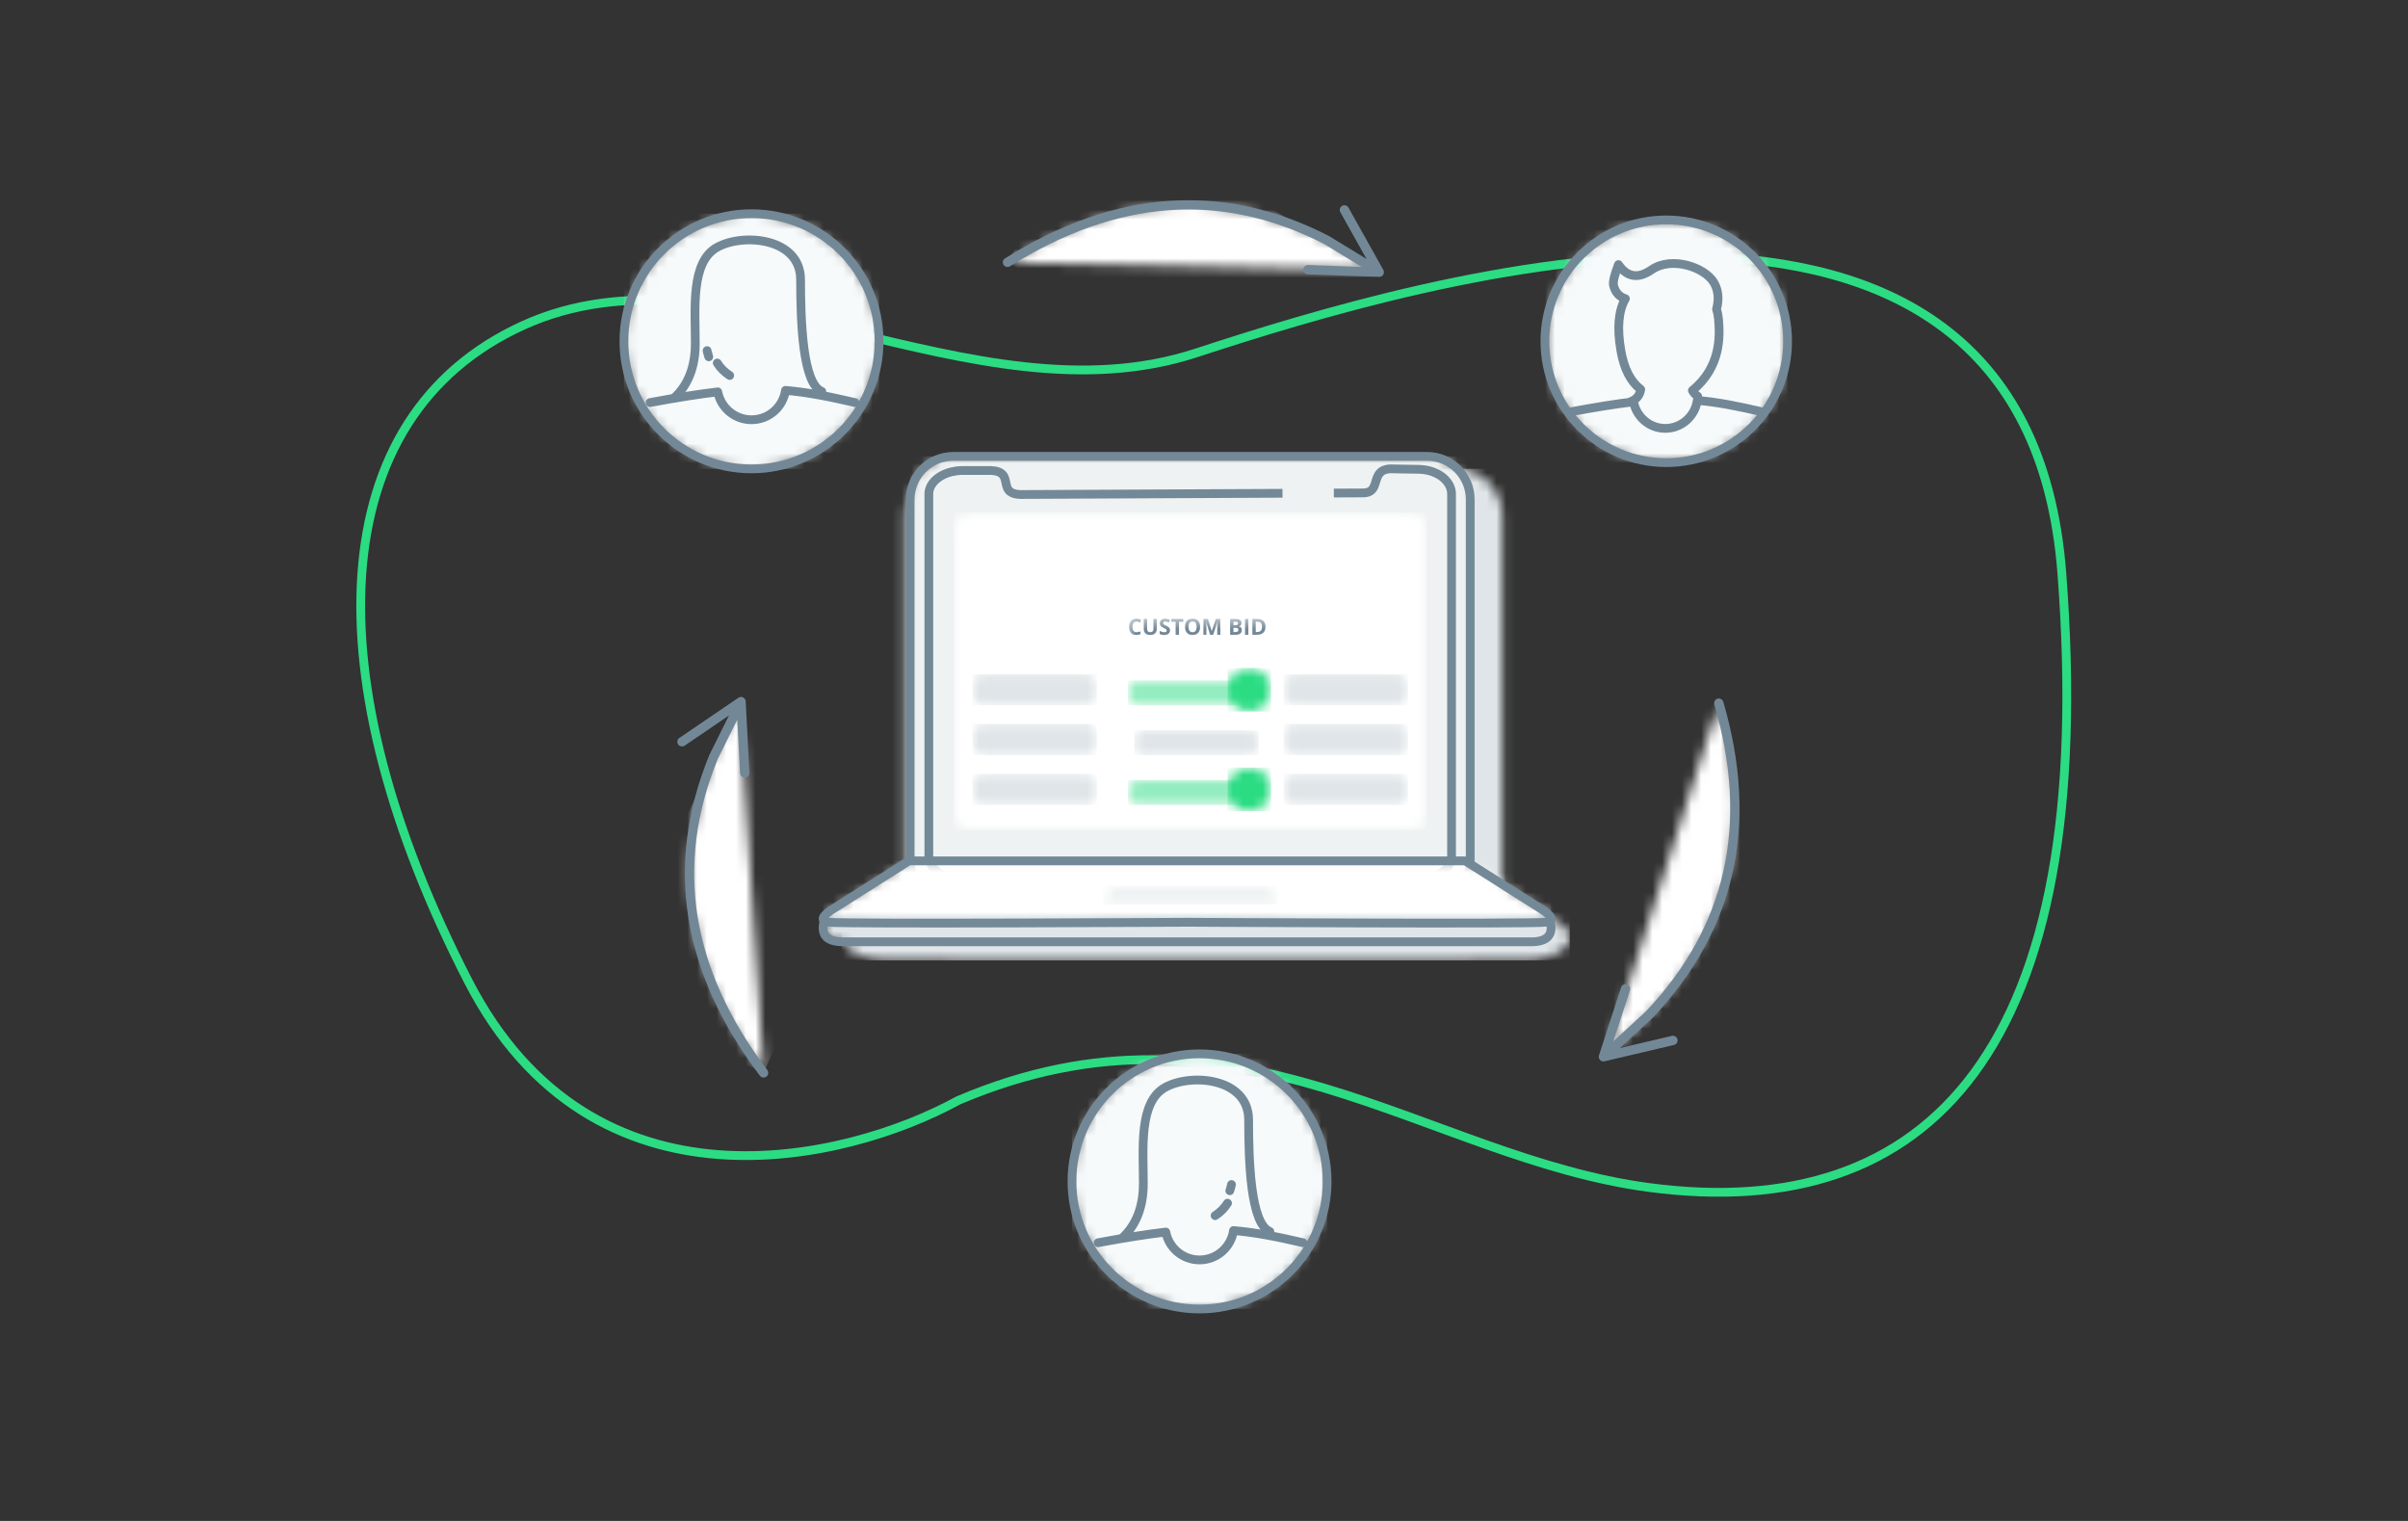 <svg width="247" height="156" viewBox="0 0 247 156" fill="none" xmlns="http://www.w3.org/2000/svg">
    <rect x="0" y="0" width="247" height="156" fill="#333333" stroke="none"/>
    <path d="M48.032 100.64C60.808 125.477 86.861 119.143 98.291 112.871C126.944 100.64 146.296 118.798 169.218 121.808C197.87 125.571 215.25 107.696 211.492 58.775C207.734 9.853 145.732 28.669 122.716 36.195C99.7 43.722 74.336 23.965 53.668 33.373C33.001 42.781 32.062 69.594 48.032 100.64Z"
          stroke="#2BDC83" stroke-width="0.9" stroke-linecap="round" stroke-linejoin="round"/>
    <g clip-path="url(#clip0_9653_87960)">
        <mask id="mask0_9653_87960" style="mask-type:luminance" maskUnits="userSpaceOnUse" x="27" y="0" width="1017"
              height="771">
            <path d="M1043.79 0.852V770H27.617V0.852H1043.79Z" fill="white"/>
        </mask>
        <g mask="url(#mask0_9653_87960)">
            <mask id="mask1_9653_87960" style="mask-type:luminance" maskUnits="userSpaceOnUse" x="51" y="0" width="144"
                  height="144">
                <path d="M194.212 0.853V143.832H51.233V0.853H194.212Z" fill="white"/>
            </mask>
            <g mask="url(#mask1_9653_87960)">
                <mask id="mask2_9653_87960" style="mask-type:luminance" maskUnits="userSpaceOnUse" x="86" y="48"
                      width="76" height="51">
                    <path d="M86.341 96.116L86.348 96.025C86.486 94.754 88.54 93.752 91.072 93.752L92.81 93.752C92.808 93.717 92.808 93.682 92.808 93.647L92.808 52.942C92.808 50.249 94.919 48.082 97.54 48.082H149.367C151.988 48.082 154.099 50.249 154.099 52.942V92.77C154.099 92.805 154.097 92.84 154.097 92.876H154.971C157.24 92.876 160.443 94.557 160.91 95.638C160.918 95.657 160.926 95.676 160.934 95.696C160.949 95.735 160.962 95.774 160.973 95.814C160.978 95.833 160.983 95.853 160.988 95.873C161.007 95.953 161.017 96.034 161.02 96.116C161.015 96.26 160.986 96.4 160.934 96.537C160.926 96.556 160.918 96.576 160.91 96.595C160.835 96.769 160.723 96.935 160.579 97.093C160.563 97.11 160.547 97.127 160.53 97.145C160.463 97.213 160.389 97.281 160.31 97.346C160.27 97.378 160.229 97.41 160.186 97.441C160.058 97.536 159.918 97.625 159.765 97.709C159.715 97.737 159.663 97.764 159.609 97.791C159.556 97.817 159.501 97.844 159.446 97.869C159.334 97.92 159.218 97.968 159.097 98.013C158.976 98.058 158.851 98.1 158.722 98.14C158.399 98.238 158.052 98.317 157.684 98.374C157.611 98.386 157.537 98.397 157.462 98.406C157.087 98.454 156.694 98.48 156.289 98.48H151.187C151.022 98.498 150.854 98.507 150.684 98.507H97.541C97.371 98.507 97.203 98.498 97.037 98.48H91.072C88.48 98.48 86.388 97.43 86.341 96.116Z"
                          fill="white"/>
                </mask>
                <g mask="url(#mask2_9653_87960)">
                    <path d="M86.34 48.082H161.021V98.507H86.34V48.082Z" fill="#DFE5E8"/>
                </g>
                <mask id="mask3_9653_87960" style="mask-type:luminance" maskUnits="userSpaceOnUse" x="95" y="48"
                      width="54" height="41">
                    <path d="M145.72 48.082C147.124 48.082 148.255 49.206 148.255 50.602V86.412C148.255 87.809 147.124 88.933 145.72 88.933H97.811C96.407 88.933 95.276 87.809 95.276 86.412V50.602C95.276 49.206 96.407 48.082 97.811 48.082H145.72Z"
                          fill="white"/>
                </mask>
                <g mask="url(#mask3_9653_87960)">
                    <path d="M95.276 48.082H148.255V88.933H95.276V48.082Z" fill="#A5B3BC"/>
                </g>
                <mask id="mask4_9653_87960" style="mask-type:luminance" maskUnits="userSpaceOnUse" x="93" y="46"
                      width="58" height="47">
                    <path d="M146.372 46.804C148.829 46.804 150.808 48.78 150.808 51.234V88.332C150.808 90.786 148.829 92.762 146.372 92.762H97.796C95.339 92.762 93.361 90.786 93.361 88.332V51.234C93.361 48.78 95.339 46.804 97.796 46.804H146.372Z"
                          fill="white"/>
                </mask>
                <g mask="url(#mask4_9653_87960)">
                    <path d="M93.361 46.804H150.808V92.762H93.361V46.804Z" fill="#EFF2F3"/>
                </g>
                <path d="M97.797 46.806C95.339 46.806 93.361 48.782 93.361 51.236V88.334C93.361 90.788 95.339 92.764 97.797 92.764H146.372C148.83 92.764 150.808 90.788 150.808 88.334V51.236C150.808 48.782 148.83 46.806 146.372 46.806H97.797Z"
                      stroke="#738997" stroke-width="0.9" stroke-miterlimit="10"/>
                <mask id="mask5_9653_87960" style="mask-type:luminance" maskUnits="userSpaceOnUse" x="97" y="52"
                      width="50" height="34">
                    <path d="M144.425 52.558C145.482 52.558 146.339 53.415 146.339 54.473V83.196C146.339 84.254 145.482 85.111 144.425 85.111H99.744C98.686 85.111 97.829 84.254 97.829 83.196V54.473C97.829 53.415 98.686 52.558 99.744 52.558H144.425Z"
                          fill="white"/>
                </mask>
                <g mask="url(#mask5_9653_87960)">
                    <path d="M97.829 52.558H146.339V85.111H97.829V52.558Z" fill="white"/>
                </g>
                <path d="M136.816 50.571L139.804 50.557C139.836 50.557 139.868 50.556 139.898 50.555C139.904 50.555 139.907 50.554 139.911 50.554C139.913 50.554 139.916 50.553 139.918 50.553C139.942 50.552 139.966 50.551 139.989 50.549C139.993 50.548 139.997 50.548 140.001 50.547C140.025 50.545 140.049 50.542 140.072 50.539C140.08 50.538 140.087 50.537 140.095 50.535C140.114 50.533 140.132 50.53 140.151 50.526C140.16 50.524 140.169 50.522 140.178 50.52C140.193 50.517 140.209 50.514 140.224 50.51C140.234 50.508 140.244 50.505 140.254 50.502C140.269 50.498 140.282 50.495 140.294 50.491C140.305 50.488 140.313 50.484 140.322 50.481C140.335 50.477 140.349 50.473 140.361 50.468C140.369 50.465 140.377 50.462 140.385 50.459C140.399 50.453 140.41 50.448 140.422 50.443C140.431 50.439 140.44 50.435 140.448 50.43C140.451 50.429 140.453 50.428 140.456 50.427C140.464 50.423 140.472 50.419 140.48 50.415C140.489 50.41 140.497 50.406 140.505 50.401C140.515 50.396 140.525 50.39 140.534 50.384C140.542 50.38 140.55 50.374 140.558 50.369L140.559 50.368C140.567 50.363 140.576 50.357 140.584 50.352C140.592 50.346 140.6 50.34 140.608 50.334C140.617 50.328 140.625 50.321 140.632 50.315C140.639 50.309 140.646 50.304 140.653 50.298L140.655 50.296C140.663 50.289 140.67 50.283 140.677 50.277L140.678 50.276C140.684 50.27 140.69 50.264 140.696 50.259C140.704 50.251 140.712 50.244 140.719 50.236C140.725 50.23 140.73 50.224 140.735 50.218C140.741 50.213 140.746 50.207 140.751 50.201C140.753 50.198 140.756 50.196 140.758 50.193C140.763 50.187 140.768 50.181 140.773 50.174C140.78 50.166 140.787 50.158 140.793 50.15C140.798 50.143 140.803 50.136 140.808 50.13C140.815 50.12 140.821 50.111 140.828 50.102C140.833 50.095 140.836 50.09 140.84 50.084C140.842 50.081 140.843 50.079 140.845 50.077C140.849 50.07 140.854 50.062 140.858 50.055C140.863 50.048 140.867 50.04 140.872 50.033C140.877 50.025 140.882 50.016 140.887 50.007C140.892 49.998 140.896 49.99 140.9 49.983C140.902 49.979 140.904 49.976 140.906 49.972C140.907 49.97 140.908 49.968 140.909 49.965C140.919 49.946 140.929 49.926 140.938 49.906C140.943 49.895 140.948 49.884 140.953 49.874C140.956 49.866 140.96 49.858 140.964 49.849C140.971 49.831 140.978 49.814 140.985 49.797C140.99 49.784 140.995 49.771 141 49.757C141.003 49.751 141.006 49.744 141.008 49.737C141.014 49.721 141.021 49.704 141.027 49.687C141.034 49.665 141.041 49.644 141.049 49.623C141.055 49.605 141.06 49.587 141.066 49.568C141.074 49.547 141.079 49.528 141.085 49.509C141.11 49.432 141.133 49.354 141.158 49.276C141.164 49.257 141.169 49.241 141.175 49.224C141.177 49.214 141.18 49.206 141.183 49.198C141.187 49.185 141.191 49.173 141.195 49.161C141.201 49.143 141.208 49.124 141.214 49.106C141.222 49.084 141.229 49.063 141.237 49.041L141.238 49.04C141.245 49.023 141.251 49.005 141.258 48.988C141.266 48.968 141.275 48.948 141.284 48.928C141.293 48.905 141.303 48.882 141.314 48.859C141.316 48.854 141.318 48.849 141.32 48.845L141.321 48.844C141.326 48.835 141.33 48.826 141.335 48.817C141.339 48.808 141.344 48.799 141.348 48.79C141.353 48.782 141.357 48.774 141.361 48.766C141.367 48.756 141.373 48.745 141.379 48.735C141.383 48.728 141.387 48.721 141.391 48.715L141.392 48.713C141.398 48.703 141.404 48.693 141.41 48.683C141.415 48.675 141.419 48.668 141.424 48.661C141.43 48.652 141.437 48.642 141.443 48.633C141.448 48.625 141.454 48.618 141.459 48.611L141.46 48.609C141.465 48.602 141.471 48.595 141.476 48.588C141.477 48.587 141.478 48.585 141.48 48.583C141.485 48.576 141.491 48.569 141.497 48.561C141.498 48.56 141.5 48.559 141.5 48.559C141.506 48.551 141.513 48.543 141.519 48.535C141.525 48.529 141.53 48.522 141.536 48.516C141.54 48.512 141.543 48.509 141.546 48.505C141.551 48.5 141.556 48.495 141.561 48.489C141.568 48.482 141.575 48.475 141.582 48.468C141.589 48.461 141.597 48.454 141.604 48.447C141.612 48.439 141.62 48.432 141.628 48.425L141.629 48.424C141.637 48.417 141.645 48.41 141.653 48.404C141.662 48.397 141.67 48.39 141.678 48.384C141.687 48.377 141.696 48.37 141.705 48.363C141.714 48.357 141.722 48.351 141.731 48.345C141.736 48.341 141.741 48.337 141.746 48.334C141.75 48.331 141.755 48.329 141.759 48.326C141.768 48.32 141.777 48.314 141.787 48.308C141.798 48.301 141.808 48.295 141.819 48.289C141.828 48.284 141.838 48.279 141.847 48.273C141.859 48.267 141.87 48.262 141.882 48.256L141.883 48.255C141.892 48.251 141.901 48.246 141.911 48.242C141.919 48.238 141.926 48.235 141.933 48.232C141.937 48.23 141.942 48.228 141.947 48.226C141.958 48.221 141.97 48.216 141.982 48.211C141.993 48.207 142.004 48.203 142.015 48.199C142.028 48.194 142.041 48.189 142.055 48.184C142.066 48.181 142.078 48.177 142.089 48.173L142.091 48.173C142.104 48.169 142.118 48.165 142.131 48.161C142.144 48.157 142.158 48.154 142.171 48.15C142.186 48.147 142.199 48.143 142.212 48.14C142.227 48.137 142.242 48.134 142.257 48.131L142.26 48.13C142.273 48.128 142.286 48.125 142.299 48.122L142.302 48.122C142.319 48.119 142.335 48.117 142.352 48.114C142.364 48.112 142.376 48.11 142.389 48.108H142.39C142.408 48.105 142.427 48.104 142.445 48.102L142.448 48.101C142.462 48.1 142.475 48.098 142.489 48.097C142.504 48.095 142.519 48.094 142.534 48.093H142.537C142.555 48.092 142.573 48.09 142.592 48.089C142.609 48.088 142.627 48.087 142.645 48.087C142.648 48.087 142.65 48.087 142.653 48.087C142.668 48.086 142.683 48.085 142.698 48.085C142.715 48.084 142.732 48.085 142.749 48.084C142.77 48.084 142.79 48.084 142.812 48.084H142.809C142.888 48.085 142.971 48.088 143.058 48.095L145.489 48.135C145.549 48.136 145.609 48.139 145.667 48.142C145.73 48.145 145.793 48.149 145.855 48.155C145.906 48.159 145.956 48.165 146.006 48.171C146.028 48.174 146.049 48.177 146.07 48.179C146.098 48.183 146.125 48.187 146.152 48.191C146.177 48.195 146.203 48.199 146.227 48.203C146.268 48.21 146.308 48.218 146.348 48.225C146.357 48.227 146.366 48.229 146.375 48.23C146.385 48.233 146.395 48.235 146.405 48.237C146.408 48.238 146.41 48.238 146.413 48.239C146.463 48.25 146.513 48.261 146.563 48.273C146.614 48.286 146.666 48.3 146.716 48.314C146.766 48.329 146.815 48.344 146.863 48.36C146.913 48.376 146.962 48.393 147.011 48.411C147.21 48.486 147.398 48.573 147.571 48.673C147.7 48.748 147.822 48.829 147.935 48.916C147.973 48.945 148.01 48.974 148.045 49.004C148.117 49.065 148.184 49.128 148.248 49.193C148.406 49.355 148.538 49.532 148.64 49.718C148.681 49.793 148.717 49.869 148.749 49.947C148.78 50.024 148.807 50.103 148.828 50.183C148.839 50.223 148.848 50.264 148.856 50.304C148.864 50.345 148.871 50.386 148.876 50.427C148.882 50.468 148.886 50.509 148.889 50.55C148.89 50.571 148.891 50.592 148.892 50.613C148.893 50.634 148.893 50.655 148.893 50.676V87.794C148.893 87.814 148.893 87.835 148.892 87.856C148.891 87.877 148.89 87.898 148.889 87.918C148.887 87.939 148.885 87.96 148.883 87.98C148.881 88.001 148.878 88.021 148.875 88.041C148.87 88.079 148.863 88.116 148.855 88.152C148.853 88.16 148.852 88.167 148.85 88.174C148.842 88.21 148.833 88.246 148.822 88.282C148.811 88.322 148.798 88.361 148.784 88.399C148.755 88.477 148.721 88.552 148.682 88.627C148.663 88.664 148.642 88.7 148.62 88.737C148.598 88.773 148.575 88.808 148.55 88.844C148.502 88.914 148.448 88.983 148.39 89.049C148.361 89.082 148.331 89.115 148.299 89.147C148.296 89.151 148.292 89.154 148.288 89.158C148.262 89.185 148.236 89.211 148.208 89.237C148.198 89.246 148.187 89.255 148.177 89.264C148.155 89.284 148.133 89.304 148.111 89.323C148.098 89.334 148.085 89.345 148.072 89.356C148.051 89.373 148.03 89.39 148.008 89.406C147.994 89.418 147.979 89.428 147.964 89.439C147.943 89.455 147.922 89.471 147.9 89.486C147.885 89.497 147.869 89.508 147.854 89.519C147.832 89.534 147.809 89.549 147.786 89.563C147.77 89.574 147.754 89.584 147.738 89.594C147.713 89.61 147.687 89.625 147.661 89.64C147.647 89.648 147.633 89.657 147.619 89.665C147.579 89.688 147.537 89.711 147.496 89.732C147.406 89.779 147.313 89.822 147.218 89.862C147.175 89.88 147.131 89.897 147.087 89.914C147.073 89.92 147.059 89.925 147.044 89.93C147.013 89.942 146.981 89.953 146.949 89.964C146.934 89.969 146.919 89.974 146.904 89.979C146.859 89.994 146.813 90.009 146.767 90.022C146.721 90.036 146.674 90.048 146.626 90.06C146.611 90.064 146.594 90.068 146.578 90.072C146.544 90.081 146.51 90.089 146.476 90.096C146.46 90.1 146.444 90.103 146.428 90.107C146.379 90.117 146.33 90.127 146.281 90.136C146.169 90.155 146.055 90.172 145.94 90.184C145.888 90.189 145.835 90.194 145.782 90.198C145.767 90.199 145.751 90.2 145.735 90.201C145.697 90.203 145.657 90.205 145.618 90.207C145.602 90.207 145.585 90.208 145.569 90.209C145.515 90.21 145.462 90.211 145.407 90.211H98.762C98.4 90.211 98.051 90.174 97.723 90.103C97.674 90.093 97.626 90.081 97.578 90.069C97.563 90.065 97.548 90.062 97.534 90.058C97.499 90.049 97.464 90.039 97.43 90.029C97.415 90.025 97.401 90.021 97.386 90.017C97.34 90.003 97.293 89.989 97.248 89.974C97.202 89.959 97.157 89.942 97.112 89.926C97.1 89.921 97.087 89.916 97.074 89.911C97.04 89.898 97.007 89.885 96.974 89.871C96.962 89.866 96.95 89.862 96.939 89.857C96.897 89.839 96.856 89.821 96.816 89.802C96.721 89.758 96.63 89.711 96.542 89.661C96.496 89.634 96.451 89.607 96.407 89.579C96.393 89.57 96.379 89.561 96.365 89.551C96.336 89.532 96.307 89.513 96.28 89.494C96.247 89.471 96.215 89.448 96.184 89.424C96.18 89.421 96.177 89.418 96.173 89.415C96.138 89.389 96.104 89.362 96.071 89.334C96.07 89.333 96.068 89.332 96.067 89.331C96.034 89.303 96.002 89.274 95.971 89.246C95.969 89.244 95.967 89.242 95.965 89.24C95.935 89.212 95.906 89.184 95.878 89.155C95.873 89.15 95.869 89.146 95.864 89.141C95.837 89.113 95.81 89.084 95.785 89.055C95.781 89.051 95.777 89.046 95.773 89.042C95.748 89.013 95.723 88.983 95.699 88.953C95.696 88.948 95.692 88.943 95.689 88.939C95.665 88.907 95.641 88.876 95.619 88.844C95.597 88.812 95.576 88.779 95.556 88.747C95.55 88.738 95.544 88.728 95.539 88.719C95.524 88.694 95.51 88.669 95.496 88.643C95.492 88.635 95.487 88.626 95.482 88.617C95.465 88.583 95.448 88.549 95.432 88.514C95.415 88.476 95.4 88.438 95.385 88.399C95.357 88.322 95.334 88.243 95.316 88.163C95.31 88.136 95.305 88.109 95.3 88.081C95.299 88.075 95.298 88.069 95.297 88.063C95.293 88.036 95.289 88.008 95.286 87.98C95.283 87.953 95.281 87.924 95.279 87.897C95.279 87.89 95.279 87.884 95.278 87.878C95.277 87.85 95.276 87.822 95.276 87.794V50.676C95.276 50.655 95.277 50.634 95.277 50.614C95.278 50.59 95.279 50.566 95.281 50.542C95.282 50.535 95.282 50.527 95.283 50.52C95.285 50.504 95.286 50.488 95.288 50.472C95.289 50.463 95.29 50.455 95.291 50.446C95.294 50.429 95.296 50.412 95.299 50.395C95.3 50.389 95.301 50.383 95.302 50.377C95.306 50.355 95.311 50.332 95.315 50.31L95.316 50.307C95.32 50.287 95.325 50.267 95.33 50.247C95.337 50.221 95.344 50.195 95.352 50.169C95.355 50.162 95.357 50.155 95.359 50.148C95.367 50.122 95.376 50.096 95.385 50.071C95.4 50.032 95.415 49.993 95.432 49.956C95.448 49.92 95.465 49.886 95.483 49.851C95.485 49.847 95.487 49.842 95.49 49.838C95.507 49.805 95.525 49.773 95.544 49.741C95.548 49.735 95.552 49.729 95.556 49.722C95.576 49.69 95.596 49.658 95.618 49.627C95.619 49.626 95.62 49.624 95.621 49.623C95.642 49.592 95.665 49.562 95.688 49.532C95.692 49.527 95.696 49.522 95.7 49.516C95.724 49.486 95.748 49.457 95.773 49.427C95.778 49.422 95.782 49.417 95.787 49.413C95.813 49.383 95.84 49.353 95.868 49.324C95.87 49.322 95.872 49.321 95.873 49.319C95.901 49.291 95.93 49.263 95.959 49.235C95.963 49.232 95.967 49.228 95.97 49.224C96 49.197 96.031 49.17 96.062 49.144C96.068 49.139 96.073 49.134 96.079 49.129C96.111 49.103 96.143 49.077 96.176 49.051C96.18 49.048 96.183 49.046 96.187 49.043C96.219 49.019 96.252 48.995 96.285 48.971C96.29 48.968 96.294 48.965 96.299 48.962C96.334 48.938 96.37 48.914 96.406 48.891C96.412 48.887 96.419 48.883 96.425 48.879C96.461 48.857 96.498 48.835 96.535 48.813C96.542 48.809 96.549 48.805 96.557 48.801C96.592 48.781 96.628 48.761 96.664 48.742C96.668 48.74 96.673 48.738 96.677 48.736C96.716 48.715 96.757 48.696 96.798 48.676C96.805 48.673 96.813 48.669 96.821 48.665C96.861 48.647 96.901 48.629 96.943 48.611C96.951 48.608 96.96 48.604 96.968 48.601C97.007 48.585 97.046 48.569 97.085 48.554C97.091 48.552 97.096 48.55 97.102 48.548C97.145 48.531 97.189 48.516 97.233 48.501C97.242 48.498 97.25 48.495 97.259 48.492C97.303 48.478 97.348 48.464 97.393 48.45C97.401 48.448 97.409 48.446 97.418 48.443C97.465 48.43 97.512 48.417 97.561 48.404C97.721 48.364 97.887 48.331 98.057 48.307C98.114 48.299 98.172 48.292 98.229 48.286C98.345 48.274 98.463 48.266 98.582 48.261C98.641 48.259 98.701 48.258 98.762 48.258H101.321C101.37 48.257 101.417 48.256 101.463 48.256C101.554 48.256 101.641 48.258 101.722 48.263C101.845 48.27 101.956 48.283 102.057 48.3C102.091 48.306 102.123 48.312 102.155 48.319C102.186 48.325 102.217 48.333 102.246 48.34C102.272 48.347 102.297 48.355 102.321 48.362C102.33 48.365 102.339 48.368 102.347 48.37C102.364 48.376 102.38 48.381 102.395 48.387C102.403 48.39 102.411 48.393 102.419 48.396C102.441 48.404 102.463 48.413 102.484 48.423C102.507 48.432 102.528 48.443 102.548 48.453C102.556 48.457 102.563 48.461 102.57 48.465C102.583 48.472 102.596 48.479 102.608 48.486C102.616 48.491 102.623 48.496 102.631 48.5C102.642 48.507 102.654 48.514 102.665 48.522C102.671 48.526 102.678 48.531 102.685 48.536C102.696 48.544 102.707 48.552 102.717 48.56C102.723 48.565 102.729 48.569 102.735 48.574C102.745 48.582 102.755 48.591 102.765 48.6C102.771 48.605 102.776 48.609 102.782 48.614C102.792 48.623 102.801 48.633 102.81 48.642C102.815 48.647 102.82 48.651 102.824 48.656C102.838 48.67 102.85 48.684 102.863 48.699C102.876 48.714 102.888 48.73 102.9 48.746C102.914 48.764 102.927 48.783 102.939 48.803C102.942 48.808 102.945 48.813 102.948 48.818C102.957 48.832 102.966 48.847 102.974 48.862C102.977 48.868 102.981 48.874 102.984 48.88C102.992 48.895 102.999 48.91 103.007 48.926C103.009 48.931 103.012 48.936 103.014 48.941C103.023 48.962 103.032 48.983 103.041 49.004C103.055 49.04 103.068 49.077 103.08 49.115C103.104 49.19 103.123 49.267 103.141 49.345C103.158 49.423 103.174 49.502 103.191 49.58C103.208 49.658 103.225 49.736 103.246 49.812C103.257 49.85 103.268 49.888 103.281 49.925C103.293 49.962 103.307 49.998 103.323 50.034C103.338 50.069 103.355 50.104 103.374 50.138C103.393 50.172 103.413 50.205 103.436 50.237C103.448 50.253 103.46 50.268 103.473 50.284C103.484 50.298 103.496 50.311 103.508 50.325C103.512 50.328 103.516 50.332 103.519 50.336C103.529 50.346 103.539 50.356 103.549 50.365C103.553 50.369 103.556 50.373 103.56 50.376C103.574 50.389 103.588 50.402 103.603 50.414C103.653 50.454 103.709 50.492 103.773 50.525C103.794 50.536 103.816 50.547 103.839 50.558C103.885 50.578 103.935 50.597 103.988 50.615C104.015 50.623 104.043 50.631 104.071 50.639C104.1 50.647 104.13 50.654 104.16 50.66C104.222 50.673 104.288 50.685 104.358 50.694C104.39 50.698 104.423 50.701 104.457 50.704C104.465 50.705 104.474 50.706 104.483 50.707C104.51 50.709 104.538 50.711 104.566 50.713C104.575 50.713 104.584 50.714 104.593 50.714C104.63 50.716 104.667 50.718 104.706 50.719C104.748 50.72 104.792 50.72 104.837 50.72L131.552 50.596"
                      stroke="#738997" stroke-width="0.9" stroke-miterlimit="10"/>
                <mask id="mask6_9653_87960" style="mask-type:luminance" maskUnits="userSpaceOnUse" x="84" y="94"
                      width="76" height="3">
                    <path d="M158.809 94.046C158.809 94.046 160.17 96.6 157.059 96.6H86.471C83.36 96.6 84.721 94.046 84.721 94.046H158.809Z"
                          fill="white"/>
                </mask>
                <g mask="url(#mask6_9653_87960)">
                    <path d="M84.425 94.046H159.106V96.6H84.425V94.046Z" fill="#DFE5E9"/>
                </g>
                <path d="M158.809 94.045C158.809 94.045 160.17 96.598 157.059 96.598H121.765H86.471C83.36 96.598 84.721 94.045 84.721 94.045H158.809Z"
                      stroke="#738997" stroke-width="0.9" stroke-linecap="round" stroke-linejoin="round"/>
                <mask id="mask7_9653_87960" style="mask-type:luminance" maskUnits="userSpaceOnUse" x="84" y="88"
                      width="76" height="7">
                    <path d="M150.299 88.299L158.099 93.239C158.099 93.239 160.073 94.402 158.494 94.595C158.004 94.655 154.288 94.678 149.394 94.681L146.942 94.681C145.089 94.68 143.13 94.677 141.155 94.672L140.077 94.669C131.447 94.647 122.841 94.601 121.859 94.596H121.673C120.69 94.601 112.084 94.647 103.455 94.669L102.377 94.672C100.402 94.677 98.442 94.68 96.589 94.681L94.138 94.681C89.243 94.678 85.528 94.655 85.038 94.595C83.458 94.402 85.433 93.239 85.433 93.239L93.233 88.299H150.299Z"
                          fill="white"/>
                </mask>
                <g mask="url(#mask7_9653_87960)">
                    <path d="M84.425 88.299H159.106V94.681H84.425V88.299Z" fill="white"/>
                </g>
                <path d="M158.493 94.595C160.073 94.402 158.098 93.239 158.098 93.239L150.299 88.299H121.765H93.232L85.433 93.239C85.433 93.239 83.458 94.402 85.038 94.595C86.617 94.789 121.765 94.595 121.765 94.595C121.765 94.595 156.914 94.789 158.493 94.595Z"
                      stroke="#738997" stroke-width="0.9" stroke-linecap="round" stroke-linejoin="round"/>
                <mask id="mask8_9653_87960" style="mask-type:luminance" maskUnits="userSpaceOnUse" x="113" y="90"
                      width="19" height="3">
                    <path d="M130.257 90.849L131.021 92.764H113.148L113.958 90.906L130.257 90.849Z" fill="white"/>
                </mask>
                <g mask="url(#mask8_9653_87960)">
                    <path d="M113.148 90.849H131.021V92.764H113.148V90.849Z" fill="#EFF2F3"/>
                </g>
                <mask id="mask9_9653_87960" style="mask-type:luminance" maskUnits="userSpaceOnUse" x="131" y="69"
                      width="14" height="4">
                    <path d="M143.275 69.147C143.912 69.147 144.425 69.793 144.425 70.596L144.425 70.886C144.425 71.689 143.912 72.335 143.275 72.335L132.809 72.336C132.172 72.336 131.659 71.69 131.659 70.887L131.659 70.597C131.659 69.794 132.172 69.148 132.809 69.148L143.275 69.147Z"
                          fill="white"/>
                </mask>
                <g mask="url(#mask9_9653_87960)">
                    <path d="M131.659 69.144L144.425 69.147L144.425 72.339L131.659 72.336L131.659 69.144Z"
                          fill="#DFE5E8"/>
                </g>
                <mask id="mask10_9653_87960" style="mask-type:luminance" maskUnits="userSpaceOnUse" x="115" y="69"
                      width="14" height="4">
                    <path d="M127.317 69.79C127.954 69.79 128.467 70.307 128.467 70.949L128.467 71.181C128.467 71.823 127.954 72.34 127.317 72.34L116.851 72.34C116.214 72.34 115.701 71.823 115.701 71.181L115.701 70.949C115.701 70.307 116.214 69.79 116.851 69.79L127.317 69.79Z"
                          fill="white"/>
                </mask>
                <g mask="url(#mask10_9653_87960)">
                    <path d="M115.702 69.787L128.468 69.79L128.467 72.343L115.701 72.34L115.702 69.787Z"
                          fill="#2BDC83" fill-opacity="0.5"/>
                </g>
                <mask id="mask11_9653_87960" style="mask-type:luminance" maskUnits="userSpaceOnUse" x="99" y="69"
                      width="14" height="4">
                    <path d="M111.36 69.147C111.997 69.147 112.51 69.793 112.51 70.596L112.51 70.886C112.51 71.689 111.997 72.335 111.36 72.335L100.894 72.336C100.257 72.336 99.744 71.69 99.744 70.887L99.744 70.597C99.744 69.794 100.257 69.148 100.894 69.148L111.36 69.147Z"
                          fill="white"/>
                </mask>
                <g mask="url(#mask11_9653_87960)">
                    <path d="M99.744 69.144L112.51 69.147L112.509 72.339L99.743 72.336L99.744 69.144Z"
                          fill="#DFE5E8"/>
                </g>
                <mask id="mask12_9653_87960" style="mask-type:luminance" maskUnits="userSpaceOnUse" x="131" y="74"
                      width="14" height="4">
                    <path d="M143.275 74.254C143.912 74.254 144.425 74.901 144.425 75.703L144.425 75.993C144.425 76.796 143.912 77.442 143.275 77.442L132.809 77.443C132.172 77.443 131.659 76.797 131.659 75.994L131.659 75.704C131.659 74.902 132.172 74.255 132.809 74.255L143.275 74.254Z"
                          fill="white"/>
                </mask>
                <g mask="url(#mask12_9653_87960)">
                    <path d="M131.659 74.252L144.425 74.255L144.425 77.446L131.659 77.443L131.659 74.252Z"
                          fill="#DFE5E8"/>
                </g>
                <mask id="mask13_9653_87960" style="mask-type:luminance" maskUnits="userSpaceOnUse" x="116" y="74"
                      width="14" height="4">
                    <path d="M127.956 74.899C128.593 74.899 129.106 75.416 129.106 76.058L129.106 76.29C129.106 76.932 128.593 77.449 127.956 77.449L117.49 77.45C116.853 77.45 116.34 76.933 116.34 76.29L116.34 76.058C116.34 75.416 116.853 74.899 117.49 74.899L127.956 74.899Z"
                          fill="white"/>
                </mask>
                <g mask="url(#mask13_9653_87960)">
                    <path d="M116.34 74.896L129.106 74.899L129.106 77.452L116.34 77.449L116.34 74.896Z"
                          fill="#DFE5E8"/>
                </g>
                <mask id="mask14_9653_87960" style="mask-type:luminance" maskUnits="userSpaceOnUse" x="99" y="74"
                      width="14" height="4">
                    <path d="M111.36 74.254C111.997 74.254 112.51 74.901 112.51 75.703L112.51 75.993C112.51 76.796 111.997 77.442 111.36 77.442L100.894 77.443C100.257 77.443 99.744 76.797 99.744 75.994L99.744 75.704C99.744 74.902 100.257 74.255 100.894 74.255L111.36 74.254Z"
                          fill="white"/>
                </mask>
                <g mask="url(#mask14_9653_87960)">
                    <path d="M99.744 74.252L112.51 74.255L112.509 77.446L99.743 77.443L99.744 74.252Z"
                          fill="#DFE5E8"/>
                </g>
                <mask id="mask15_9653_87960" style="mask-type:luminance" maskUnits="userSpaceOnUse" x="131" y="79"
                      width="14" height="4">
                    <path d="M143.275 79.37C143.912 79.37 144.425 80.016 144.425 80.819L144.425 81.109C144.425 81.911 143.912 82.558 143.275 82.558L132.809 82.559C132.172 82.559 131.659 81.912 131.659 81.11L131.659 80.82C131.659 80.017 132.172 79.371 132.809 79.371L143.275 79.37Z"
                          fill="white"/>
                </mask>
                <g mask="url(#mask15_9653_87960)">
                    <path d="M131.659 79.367L144.425 79.37L144.425 82.561L131.659 82.558L131.659 79.367Z"
                          fill="#DFE5E8"/>
                </g>
                <mask id="mask16_9653_87960" style="mask-type:luminance" maskUnits="userSpaceOnUse" x="115" y="80"
                      width="14" height="3">
                    <path d="M127.317 80.002C127.954 80.002 128.467 80.519 128.467 81.162L128.467 81.394C128.467 82.036 127.954 82.553 127.317 82.553L116.851 82.553C116.214 82.553 115.701 82.036 115.701 81.394L115.701 81.162C115.701 80.52 116.214 80.003 116.851 80.003L127.317 80.002Z"
                          fill="white"/>
                </mask>
                <g mask="url(#mask16_9653_87960)">
                    <path d="M115.702 80L128.468 80.003L128.467 82.556L115.701 82.553L115.702 80Z"
                          fill="#2BDC83" fill-opacity="0.5"/>
                </g>
                <mask id="mask17_9653_87960" style="mask-type:luminance" maskUnits="userSpaceOnUse" x="99" y="79"
                      width="14" height="4">
                    <path d="M111.36 79.37C111.997 79.37 112.51 80.016 112.51 80.819L112.51 81.109C112.51 81.911 111.997 82.558 111.36 82.558L100.894 82.559C100.257 82.559 99.744 81.912 99.744 81.11L99.744 80.82C99.744 80.017 100.257 79.371 100.894 79.371L111.36 79.37Z"
                          fill="white"/>
                </mask>
                <g mask="url(#mask17_9653_87960)">
                    <path d="M99.744 79.367L112.51 79.37L112.509 82.561L99.743 82.558L99.744 79.367Z"
                          fill="#DFE5E8"/>
                </g>
                <mask id="mask18_9653_87960" style="mask-type:luminance" maskUnits="userSpaceOnUse" x="125" y="78"
                      width="6" height="6">
                    <path d="M128.148 78.727C128.741 78.727 129.309 78.962 129.728 79.381C130.147 79.8 130.382 80.368 130.382 80.961C130.382 81.553 130.147 82.121 129.728 82.54C129.309 82.959 128.741 83.195 128.148 83.195C127.556 83.195 126.988 82.959 126.569 82.54C126.15 82.121 125.914 81.553 125.914 80.961C125.914 79.727 126.914 78.727 128.148 78.727Z"
                          fill="white"/>
                </mask>
                <g mask="url(#mask18_9653_87960)">
                    <path d="M125.915 78.726L130.383 78.727L130.382 83.195L125.914 83.194L125.915 78.726Z"
                          fill="#2BDC83"/>
                </g>
                <mask id="mask19_9653_87960" style="mask-type:luminance" maskUnits="userSpaceOnUse" x="125" y="68"
                      width="6" height="5">
                    <path d="M128.148 68.516C128.741 68.516 129.309 68.751 129.728 69.17C130.147 69.589 130.382 70.157 130.382 70.75C130.382 71.342 130.147 71.91 129.728 72.329C129.309 72.748 128.741 72.984 128.148 72.984C127.556 72.984 126.988 72.748 126.569 72.329C126.15 71.91 125.914 71.342 125.914 70.75C125.914 69.516 126.914 68.516 128.148 68.516Z"
                          fill="white"/>
                </mask>
                <g mask="url(#mask19_9653_87960)">
                    <path d="M125.915 68.515L130.383 68.516L130.382 72.984L125.914 72.983L125.915 68.515Z"
                          fill="#2BDC83"/>
                </g>
                <mask id="mask20_9653_87960" style="mask-type:luminance" maskUnits="userSpaceOnUse" x="115" y="63"
                      width="18" height="4">
                    <path d="M132.162 63.476V66.668H115.566V63.476H132.162Z" fill="white"/>
                </mask>
                <g mask="url(#mask20_9653_87960)">
                    <path d="M116.571 63.745C116.505 63.745 116.447 63.758 116.396 63.784C116.345 63.809 116.303 63.846 116.268 63.894C116.234 63.942 116.208 64.001 116.19 64.069C116.172 64.137 116.163 64.214 116.163 64.299C116.163 64.414 116.178 64.512 116.206 64.593C116.235 64.674 116.279 64.736 116.339 64.779C116.399 64.821 116.477 64.843 116.571 64.843C116.637 64.843 116.703 64.835 116.769 64.82C116.836 64.805 116.908 64.784 116.986 64.757V65.046C116.914 65.076 116.843 65.097 116.774 65.109C116.704 65.123 116.626 65.129 116.539 65.129C116.372 65.129 116.234 65.095 116.126 65.026C116.018 64.956 115.939 64.859 115.887 64.735C115.835 64.609 115.809 64.463 115.809 64.297C115.809 64.174 115.825 64.061 115.859 63.959C115.892 63.856 115.941 63.768 116.006 63.693C116.07 63.618 116.15 63.56 116.245 63.52C116.339 63.479 116.448 63.458 116.571 63.458C116.652 63.458 116.733 63.469 116.814 63.489C116.895 63.51 116.973 63.537 117.047 63.573L116.936 63.853C116.875 63.824 116.814 63.799 116.753 63.777C116.691 63.756 116.631 63.745 116.571 63.745ZM118.656 63.482V64.533C118.656 64.645 118.631 64.746 118.581 64.837C118.533 64.927 118.458 64.998 118.358 65.05C118.259 65.103 118.133 65.129 117.982 65.129C117.767 65.129 117.603 65.074 117.491 64.965C117.378 64.855 117.322 64.71 117.322 64.529V63.482H117.665V64.477C117.665 64.611 117.693 64.705 117.748 64.759C117.802 64.813 117.884 64.84 117.991 64.84C118.067 64.84 118.128 64.827 118.175 64.801C118.222 64.775 118.257 64.735 118.279 64.681C118.301 64.627 118.312 64.558 118.312 64.475V63.482H118.656ZM120.013 64.656C120.013 64.752 119.99 64.836 119.943 64.907C119.897 64.978 119.828 65.033 119.739 65.072C119.65 65.11 119.542 65.129 119.414 65.129C119.358 65.129 119.303 65.126 119.248 65.118C119.195 65.111 119.144 65.1 119.094 65.086C119.045 65.071 118.998 65.053 118.954 65.031V64.711C119.031 64.745 119.111 64.776 119.194 64.804C119.277 64.831 119.359 64.845 119.441 64.845C119.497 64.845 119.542 64.837 119.576 64.823C119.611 64.808 119.636 64.787 119.652 64.761C119.668 64.735 119.675 64.706 119.675 64.672C119.675 64.632 119.662 64.597 119.634 64.568C119.607 64.539 119.569 64.512 119.521 64.487C119.473 64.462 119.42 64.434 119.36 64.406C119.322 64.388 119.281 64.366 119.236 64.341C119.192 64.315 119.15 64.284 119.11 64.247C119.069 64.21 119.037 64.165 119.011 64.112C118.985 64.059 118.973 63.995 118.973 63.921C118.973 63.824 118.995 63.741 119.039 63.672C119.084 63.603 119.147 63.55 119.23 63.514C119.313 63.477 119.41 63.458 119.523 63.458C119.608 63.458 119.688 63.468 119.764 63.488C119.841 63.508 119.922 63.536 120.006 63.573L119.894 63.841C119.82 63.81 119.752 63.787 119.693 63.771C119.634 63.754 119.573 63.745 119.512 63.745C119.469 63.745 119.432 63.752 119.402 63.766C119.371 63.78 119.349 63.799 119.333 63.824C119.317 63.849 119.31 63.877 119.31 63.91C119.31 63.948 119.321 63.981 119.343 64.008C119.366 64.034 119.4 64.059 119.445 64.083C119.491 64.108 119.548 64.136 119.616 64.169C119.699 64.208 119.77 64.249 119.829 64.292C119.888 64.334 119.934 64.384 119.966 64.442C119.997 64.499 120.013 64.57 120.013 64.656ZM120.935 65.107H120.59V63.769H120.149V63.482H121.376V63.769H120.935V65.107ZM123.102 64.292C123.102 64.417 123.086 64.532 123.055 64.635C123.024 64.737 122.976 64.825 122.913 64.899C122.85 64.973 122.77 65.03 122.673 65.07C122.575 65.11 122.461 65.129 122.328 65.129C122.195 65.129 122.08 65.11 121.983 65.07C121.886 65.03 121.806 64.973 121.742 64.899C121.679 64.825 121.632 64.737 121.601 64.633C121.57 64.53 121.554 64.416 121.554 64.29C121.554 64.122 121.582 63.975 121.636 63.851C121.692 63.726 121.777 63.629 121.892 63.559C122.007 63.491 122.153 63.456 122.33 63.456C122.507 63.456 122.651 63.491 122.765 63.559C122.879 63.629 122.963 63.726 123.018 63.851C123.074 63.976 123.102 64.123 123.102 64.292ZM121.915 64.292C121.915 64.406 121.93 64.503 121.958 64.586C121.987 64.667 122.031 64.73 122.092 64.775C122.153 64.818 122.232 64.84 122.328 64.84C122.426 64.84 122.505 64.818 122.566 64.775C122.627 64.73 122.671 64.667 122.698 64.586C122.726 64.503 122.74 64.406 122.74 64.292C122.74 64.122 122.709 63.988 122.645 63.89C122.581 63.792 122.476 63.743 122.33 63.743C122.233 63.743 122.154 63.765 122.092 63.81C122.031 63.853 121.987 63.916 121.958 63.999C121.93 64.08 121.915 64.178 121.915 64.292ZM124.127 65.107L123.735 63.832H123.725C123.727 63.862 123.729 63.908 123.732 63.97C123.736 64.031 123.739 64.095 123.742 64.164C123.745 64.233 123.746 64.296 123.746 64.351V65.107H123.439V63.482H123.908L124.292 64.725H124.299L124.707 63.482H125.176V65.107H124.855V64.338C124.855 64.287 124.856 64.228 124.857 64.161C124.859 64.094 124.862 64.031 124.865 63.971C124.868 63.91 124.87 63.864 124.872 63.834H124.862L124.442 65.107H124.127ZM126.178 63.482H126.684C126.9 63.482 127.064 63.512 127.175 63.573C127.286 63.634 127.342 63.74 127.342 63.893C127.342 63.955 127.332 64.01 127.312 64.06C127.293 64.109 127.264 64.15 127.227 64.182C127.19 64.214 127.145 64.235 127.092 64.244V64.255C127.146 64.267 127.195 64.286 127.238 64.313C127.282 64.34 127.317 64.379 127.343 64.431C127.37 64.482 127.383 64.55 127.383 64.636C127.383 64.734 127.359 64.819 127.311 64.889C127.262 64.96 127.194 65.014 127.104 65.052C127.015 65.088 126.909 65.107 126.786 65.107H126.178V63.482ZM126.522 64.125H126.723C126.823 64.125 126.892 64.11 126.93 64.079C126.969 64.047 126.988 64 126.988 63.939C126.988 63.876 126.965 63.832 126.919 63.805C126.874 63.778 126.802 63.764 126.704 63.764H126.522V64.125ZM126.522 64.399V64.823H126.747C126.851 64.823 126.923 64.802 126.964 64.762C127.005 64.722 127.025 64.669 127.025 64.601C127.025 64.561 127.016 64.526 126.998 64.496C126.98 64.465 126.95 64.442 126.908 64.424C126.867 64.407 126.809 64.399 126.736 64.399H126.522ZM127.708 65.107V63.482H128.052V65.107H127.708ZM129.81 64.279C129.81 64.462 129.775 64.615 129.704 64.738C129.635 64.86 129.533 64.953 129.401 65.015C129.268 65.076 129.108 65.107 128.922 65.107H128.461V63.482H128.972C129.142 63.482 129.29 63.512 129.415 63.573C129.54 63.633 129.637 63.722 129.706 63.841C129.775 63.959 129.81 64.105 129.81 64.279ZM129.452 64.288C129.452 64.168 129.434 64.069 129.398 63.992C129.364 63.914 129.312 63.857 129.243 63.82C129.175 63.783 129.09 63.764 128.989 63.764H128.806V64.823H128.954C129.122 64.823 129.247 64.778 129.328 64.688C129.411 64.598 129.452 64.465 129.452 64.288Z"
                          fill="#738897"/>
                </g>
                <mask id="mask21_9653_87960" style="mask-type:luminance" maskUnits="userSpaceOnUse" x="158" y="22"
                      width="26" height="26">
                    <path d="M170.914 22.558C177.789 22.558 183.361 28.131 183.361 35.005C183.361 41.879 177.789 47.452 170.914 47.452C164.04 47.452 158.468 41.879 158.468 35.005C158.468 28.131 164.04 22.558 170.914 22.558Z"
                          fill="white"/>
                </mask>
                <g mask="url(#mask21_9653_87960)">
                    <path d="M158.468 22.558H183.361V47.452H158.468V22.558Z" fill="#F6FAFB"/>
                </g>
                <path d="M170.914 47.45C177.789 47.45 183.361 41.877 183.361 35.003C183.361 28.129 177.789 22.556 170.914 22.556C164.04 22.556 158.468 28.129 158.468 35.003C158.468 41.877 164.04 47.45 170.914 47.45Z"
                      stroke="#738897" stroke-width="0.9" stroke-linecap="round" stroke-linejoin="round"/>
                <path d="M167.305 41.178C167.871 40.956 168.202 40.543 168.297 39.94C167.263 39.149 166.585 37.83 166.263 35.981C165.856 33.651 166.01 31.869 166.725 30.634C166.136 30.469 165.669 29.994 165.506 29.256C165.431 28.914 165.6 28.209 166.013 27.14C166.9 28.443 168.032 28.62 169.409 27.67C171.475 26.244 174.853 27.413 175.782 28.949C176.257 29.736 176.355 30.654 176.075 31.705C176.172 32.008 176.238 32.337 176.271 32.695C176.437 34.468 176.537 37.653 173.597 40.048C173.722 40.291 173.904 40.49 174.141 40.644"
                      stroke="#738897" stroke-width="0.9" stroke-linecap="round" stroke-linejoin="round"/>
                <path d="M161.021 42.258C163.559 41.778 165.739 41.43 167.561 41.213C167.853 42.766 169.2 43.938 170.818 43.938C172.486 43.938 173.867 42.691 174.1 41.066C176.221 41.253 178.271 41.659 180.808 42.258"
                      stroke="#738897" stroke-width="0.9" stroke-linecap="round" stroke-linejoin="round"/>
                <mask id="mask22_9653_87960" style="mask-type:luminance" maskUnits="userSpaceOnUse" x="63" y="21"
                      width="28" height="28">
                    <path d="M77.085 21.92C84.311 21.92 90.17 27.778 90.17 35.005C90.17 42.231 84.311 48.09 77.085 48.09C69.858 48.09 63.999 42.231 63.999 35.005C63.999 27.778 69.858 21.92 77.085 21.92Z"
                          fill="white"/>
                </mask>
                <g mask="url(#mask22_9653_87960)">
                    <path d="M63.999 21.92H90.17V48.09H63.999V21.92Z" fill="#F6FAFB"/>
                </g>
                <path d="M77.085 48.09C84.311 48.09 90.17 42.231 90.17 35.005C90.17 27.778 84.311 21.92 77.085 21.92C69.858 21.92 63.999 27.778 63.999 35.005C63.999 42.231 69.858 48.09 77.085 48.09Z"
                      stroke="#738897" stroke-width="0.9" stroke-linejoin="round"/>
                <path d="M69.139 40.831C70.593 39.488 71.32 37.615 71.32 35.212C71.32 31.608 70.838 26.865 73.562 25.363C76.285 23.86 82.12 24.418 82.12 28.692C82.12 32.965 82.324 39.365 84.297 40.145"
                      stroke="#738897" stroke-width="0.9" stroke-linecap="round" stroke-linejoin="round"/>
                <path d="M66.678 41.29C69.375 40.786 71.691 40.421 73.626 40.194C73.935 41.822 75.366 43.052 77.085 43.052C78.857 43.052 80.324 41.743 80.571 40.039C82.824 40.235 85.002 40.661 87.697 41.29"
                      stroke="#738897" stroke-width="0.9" stroke-linecap="round" stroke-linejoin="round"/>
                <path d="M74.85 38.514C74.327 38.177 73.902 37.752 73.574 37.237M72.704 36.599C72.637 36.396 72.579 36.183 72.529 35.961"
                      stroke="#738897" stroke-width="0.9" stroke-linecap="round" stroke-linejoin="round"/>
                <mask id="mask23_9653_87960" style="mask-type:luminance" maskUnits="userSpaceOnUse" x="109" y="108"
                      width="28" height="27">
                    <path d="M123.042 108.089C130.269 108.089 136.127 113.948 136.127 121.175C136.127 128.401 130.269 134.26 123.042 134.26C115.816 134.26 109.957 128.401 109.957 121.175C109.957 113.948 115.816 108.089 123.042 108.089Z"
                          fill="white"/>
                </mask>
                <g mask="url(#mask23_9653_87960)">
                    <path d="M109.957 108.089H136.127V134.26H109.957V108.089Z" fill="#F6FAFB"/>
                </g>
                <path d="M123.042 134.26C130.269 134.26 136.127 128.401 136.127 121.175C136.127 113.948 130.269 108.089 123.042 108.089C115.816 108.089 109.957 113.948 109.957 121.175C109.957 128.401 115.816 134.26 123.042 134.26Z"
                      stroke="#738897" stroke-width="0.9" stroke-linejoin="round"/>
                <path d="M115.096 126.999C116.551 125.656 117.278 123.783 117.278 121.38C117.278 117.776 116.796 113.033 119.519 111.53C122.243 110.028 128.077 110.586 128.077 114.86C128.077 119.133 128.281 125.533 130.255 126.313"
                      stroke="#738897" stroke-width="0.9" stroke-linecap="round" stroke-linejoin="round"/>
                <path d="M112.636 127.463C115.332 126.96 117.648 126.595 119.583 126.368C119.893 127.996 121.324 129.226 123.042 129.226C124.815 129.226 126.282 127.917 126.528 126.213C128.782 126.409 130.96 126.835 133.654 127.463"
                      stroke="#738897" stroke-width="0.9" stroke-linecap="round" stroke-linejoin="round"/>
                <path d="M124.638 124.685C125.161 124.349 125.586 123.923 125.914 123.409M126.146 122.132C126.213 121.929 126.271 121.716 126.321 121.494"
                      stroke="#738897" stroke-width="0.9" stroke-linecap="round" stroke-linejoin="round"/>
                <mask id="mask24_9653_87960" style="mask-type:luminance" maskUnits="userSpaceOnUse" x="70" y="72"
                      width="9" height="39">
                    <path d="M75.835 72.316L78.326 110.038C69.108 97.83 68.278 85.256 75.835 72.316Z"
                          fill="white"/>
                </mask>
                <g mask="url(#mask24_9653_87960)">
                    <path d="M75.589 72.207L91.93 79.482L78.326 110.038L61.985 102.763L75.589 72.207Z"
                          fill="white"/>
                </g>
                <path d="M76.49 71.939L76.867 79.253C76.881 79.517 76.678 79.742 76.414 79.755C76.15 79.769 75.925 79.566 75.911 79.302L75.627 73.812L73.629 77.837C69.175 88.743 70.861 99.362 78.708 109.755C78.867 109.966 78.825 110.266 78.614 110.425C78.403 110.584 78.103 110.542 77.944 110.331C69.899 99.677 68.157 88.704 72.757 77.443L74.771 73.387L70.227 76.48C70.028 76.615 69.764 76.58 69.606 76.409L69.562 76.353C69.413 76.135 69.469 75.837 69.688 75.688L75.742 71.568C76.051 71.358 76.471 71.566 76.49 71.939Z"
                      fill="#738897"/>
                <mask id="mask25_9653_87960" style="mask-type:luminance" maskUnits="userSpaceOnUse" x="103" y="21"
                      width="39" height="7">
                    <path d="M141.138 27.715L103.343 26.909C116.308 18.791 128.906 19.059 141.138 27.715Z"
                          fill="white"/>
                </mask>
                <g mask="url(#mask25_9653_87960)">
                    <path d="M141.269 27.48L132.596 43.125L103.343 26.909L112.015 11.264L141.269 27.48Z"
                          fill="white"/>
                </g>
                <path d="M141.462 28.398L134.143 28.136C133.879 28.127 133.672 27.905 133.682 27.641C133.691 27.377 133.913 27.17 134.177 27.18L139.671 27.376L135.835 25.034C125.359 19.647 114.634 20.4 103.597 27.312C103.372 27.452 103.077 27.384 102.937 27.16C102.796 26.936 102.864 26.64 103.088 26.5C114.404 19.415 125.487 18.636 136.304 24.199L140.169 26.559L137.484 21.763C137.367 21.553 137.424 21.293 137.609 21.15L137.668 21.111C137.899 20.982 138.19 21.064 138.319 21.295L141.896 27.686C142.079 28.011 141.835 28.411 141.462 28.398Z"
                      fill="#738897"/>
                <mask id="mask26_9653_87960" style="mask-type:luminance" maskUnits="userSpaceOnUse" x="164" y="72"
                      width="14" height="37">
                    <path d="M176.307 72.122L164.764 108.121C176.661 98.506 180.509 86.506 176.307 72.122Z"
                          fill="white"/>
                </mask>
                <g mask="url(#mask26_9653_87960)">
                    <path d="M176.571 72.076L158.955 75.182L164.764 108.121L182.379 105.015L176.571 72.076Z"
                          fill="white"/>
                </g>
                <path d="M176.236 71.647L176.173 71.661C175.919 71.735 175.773 72.001 175.847 72.254C179.434 84.533 177.087 95.012 168.823 103.737L165.492 106.799L167.194 101.574C167.269 101.344 167.16 101.098 166.947 100.995L166.887 100.971C166.635 100.889 166.365 101.026 166.283 101.278L164.015 108.241C163.899 108.596 164.216 108.941 164.579 108.855L171.708 107.178C171.966 107.118 172.125 106.86 172.065 106.603C172.004 106.345 171.746 106.186 171.489 106.246L166.139 107.505L169.495 104.418C178.021 95.419 180.447 84.586 176.766 71.986C176.704 71.775 176.51 71.638 176.299 71.641L176.236 71.647Z"
                      fill="#738897"/>
            </g>
        </g>
    </g>
    <defs>
        <clipPath id="clip0_9653_87960">
            <rect width="121" height="115" fill="white" transform="translate(63 20)"/>
        </clipPath>
    </defs>
</svg>
